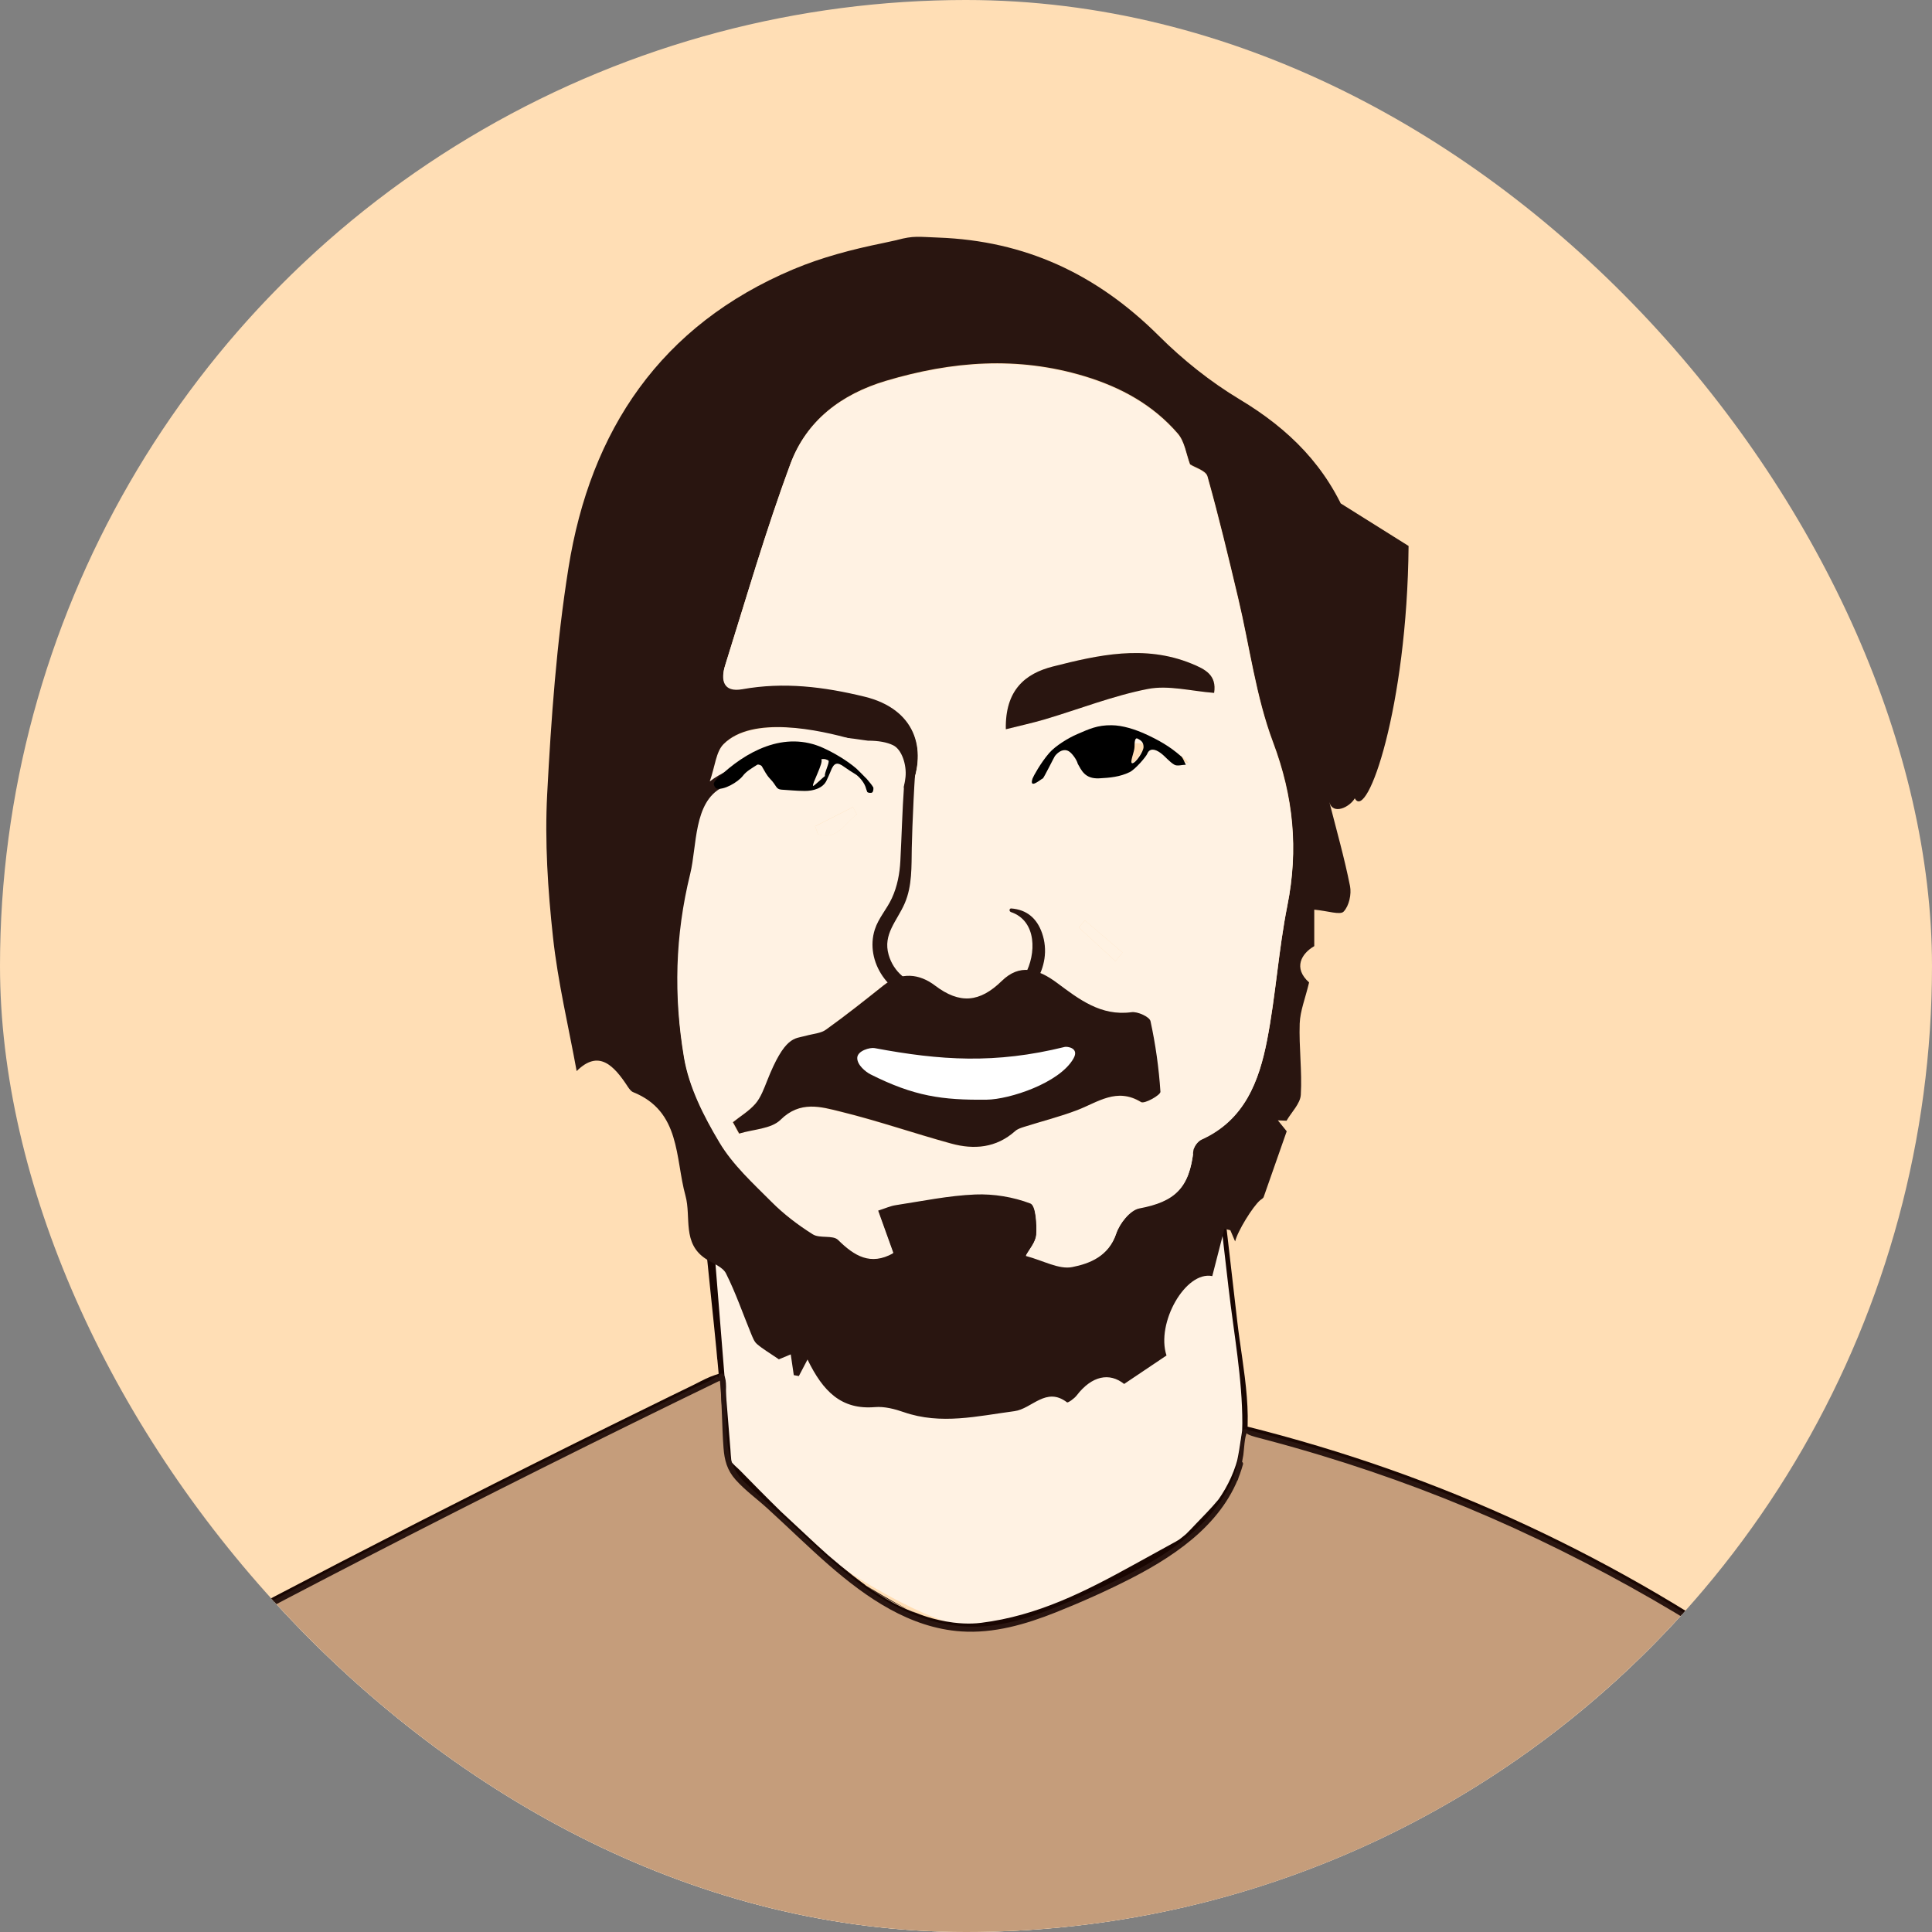 <svg fill="none" height="163" viewBox="0 0 163 163" width="163" xmlns="http://www.w3.org/2000/svg" xmlns:xlink="http://www.w3.org/1999/xlink"><rect x="0" y="0" width="163" height="163" fill="#808080" stroke="none"/><clipPath id="a"><rect height="163" rx="81.5" width="163"/></clipPath><clipPath id="b"><path d="m-12 20h187v202h-187z"/></clipPath><g clip-path="url(#a)"><circle cx="81.5" cy="81.5" fill="#ffdeb5" r="81.5"/><g clip-path="url(#b)"><path d="m59.609 99.816 1.904 23.575s5.728 5.992 8.091 7.822c2.518 1.953 8.642 5.597 11.813 5.969 1.57.186 6.241-1.109 6.241-1.109l4.15-1.697 7.982-4.396s3.676-3.488 4.446-5.427c.248-.635.8-4.031.8-4.031 19.36 4.822 36.186 13.481 51.769 25.908 2.79 2.225 5.533 4.597 7.469 7.59 2.766 4.256 3.691 9.403 4.538 14.403 1.85 10.869 3.622 21.753 5.309 32.653.893 5.752 1.523 12.357-2.371 16.69l-2.409.876c-8.394-2.728-33.668-.876-57.24-.806-39.715.124-46.507-1.473-86.074 1.845-10.943.915-22.321 3.675-32.634-.085-.863-.318-1.912-.644-2.619-.07-.707.574.225 2.109.832 1.427l-.839-3.21c-3.241-2.264-2.751-7.109-1.865-10.954 4.306-18.714 9.622-37.195 15.917-55.335.956-2.752 1.974-5.566 3.894-7.752 1.842-2.101 4.36-3.458 6.824-4.768 15.287-8.109 29.735-15.458 45.303-23.001l-1.609-18.032c.295 7.225 1.687 16.358 1.982 23.575.023.643.054 1.31.303 1.907.365.884 1.135 1.512 1.865 2.132 5.572 4.744 10.717 11.357 18.039 11.659 3.614.155 7.08-1.341 10.391-2.806 5.386-2.38 11.394-5.466 12.871-11.156.598-2.318.326-4.76.054-7.139-.746-6.435-1.485-12.877-2.231-19.311-14.23 2.752-28.911 3.132-43.266 1.132" fill="#fff2e3"/><path d="m59.416 99.817c.591 7.31 1.181 14.62 1.772 21.931.047.62-.047 1.411.319 1.914.513.714 1.298 1.342 1.912 1.962 1.018 1.039 2.052 2.062 3.093 3.07 1.873 1.798 3.793 3.372 6.016 4.744 2.549 1.574 5.448 3.326 8.44 3.876 1.104.202 2.246-.023 3.334-.24s2.231-.442 3.303-.775c1.422-.45 2.899-1.086 4.251-1.729 1.484-.698 2.899-1.589 4.337-2.38 1.236-.682 2.705-1.271 3.817-2.147.847-.667 1.593-1.597 2.292-2.404.785-.899 1.702-1.899 2.122-3.039.389-1.038.497-2.224.676-3.317.023-.14.008-.45.093-.566.016-.024 0-.117.024-.132-.202.132.769.411.497.31.995.372 2.106.55 3.132.837 8.184 2.295 16.135 5.38 23.705 9.225 7.492 3.799 14.595 8.334 21.279 13.412 3.583 2.721 7.36 5.535 9.94 9.271 2.503 3.613 3.583 7.939 4.376 12.202 1.787 9.621 3.256 19.303 4.78 28.97.691 4.38 1.639 8.823 1.655 13.272 0 1.923-.179 3.869-.793 5.698-.458 1.388-1.267 3.489-2.728 4.024-.474.17-.987.441-1.476.542-.42.086-.7-.046-1.135-.155-1.026-.263-2.075-.434-3.124-.573-2.899-.388-5.837-.52-8.767-.59-8.106-.201-16.228.07-24.334.272-16.733.411-33.45.349-50.183.155-12.458-.148-24.886-.055-37.328.674-8.728.512-17.471 1.132-26.152 2.171-4.547.542-9.116 1.093-13.702 1.023-2.285-.031-4.578-.217-6.832-.651-1.034-.202-2.067-.45-3.078-.752-.917-.279-1.834-.729-2.782-.861-.839-.116-1.99.187-1.842 1.241.101.713.777 1.333 1.414.806.054-.046.07-.132.054-.194l-.715-2.744c-.054-.217-.085-.411-.21-.581-.256-.334-.723-.59-1.003-.931-.389-.473-.684-1.015-.902-1.589-1.422-3.775.132-8.264 1.01-11.977 2.324-9.76 4.92-19.451 7.78-29.063 1.43-4.807 2.93-9.598 4.5-14.357.762-2.318 1.539-4.621 2.332-6.931.746-2.163 1.453-4.372 2.557-6.396 2.3-4.217 6.528-6.194 10.601-8.349 4.352-2.302 8.712-4.581 13.088-6.837 9.971-5.14 20.005-10.156 30.101-15.047.054-.031.101-.109.101-.171-.536-6.008-1.073-12.023-1.609-18.032-.023-.248-.412-.256-.396 0 .319 7.418 1.492 14.768 1.912 22.18.086 1.519-.039 3.077.972 4.325 1.01 1.249 2.401 2.179 3.552 3.249 2.347 2.17 4.624 4.442 7.22 6.325 2.394 1.729 5.098 3.078 8.075 3.357 3.645.341 7.127-1.031 10.399-2.465 5.137-2.24 11.402-5.031 13.43-10.721 1.415-3.977.264-8.621-.202-12.675-.567-4.9-1.135-9.807-1.694-14.706-.016-.132-.117-.217-.257-.194-14.214 2.721-28.826 3.109-43.165 1.132-.249-.031-.357.349-.109.388 14.417 1.985 29.082 1.605 43.375-1.132l-.256-.194c.458 3.953.909 7.899 1.368 11.853.458 3.954 1.166 7.644 1.166 11.45 0 6.814-5.542 10.582-11.122 13.217-3.241 1.535-6.684 3.21-10.298 3.621-3.233.364-6.311-.589-9.039-2.279-2.627-1.628-4.896-3.768-7.142-5.877-1.096-1.031-2.2-2.062-3.334-3.054-.637-.55-1.391-1.085-1.865-1.798-.622-.931-.599-2.039-.645-3.117-.381-7.651-1.624-15.233-1.951-22.884h-.396c.319 3.55.629 7.109.948 10.659.179 2.031.365 4.07.544 6.101.023.225.233 1.031.109 1.24 0-.008-.599.202-.684.241-.536.217-1.049.511-1.562.759-1.166.566-2.332 1.132-3.49 1.706-8.767 4.294-17.479 8.69-26.145 13.171-4.321 2.24-8.635 4.496-12.932 6.775-3.536 1.876-6.925 3.814-8.93 7.411-.995 1.783-1.663 3.714-2.332 5.636-.801 2.303-1.578 4.613-2.347 6.923-1.554 4.69-3.047 9.411-4.469 14.14-2.806 9.334-5.355 18.737-7.648 28.21-.917 3.799-2.308 7.869-2.013 11.83.109 1.419.466 2.845 1.337 3.993.319.418.933.76 1.181 1.163.225.356.264 1.023.373 1.434.109.411.389 1.015.381 1.449-.008.264.008.349-.334.047-.404-.357-.062-1.101.334-1.341.326-.194 1.057.031 1.399.132 2.137.589 4.142 1.325 6.35 1.666 4.438.69 8.945.52 13.399.109 4.593-.426 9.155-1.109 13.748-1.496 4.593-.388 9.101-.737 13.663-1.039 6.956-.465 13.912-.814 20.875-.969 13.127-.287 26.269.101 39.396.163 9.334.046 18.668-.016 28.002-.233 8.526-.201 17.052-.504 25.577-.419 3.249.031 6.513.117 9.754.427 1.267.124 2.534.279 3.785.527.699.14 1.593.574 2.285.442.645-.124 1.787-.473 2.316-.868 1.212-.9 1.974-2.938 2.394-4.334 1.08-3.566.754-7.411.248-11.047-1.36-9.822-3.077-19.605-4.725-29.381-.746-4.457-1.321-9.031-2.689-13.357-1.275-4.054-3.459-7.481-6.544-10.396-3.093-2.922-6.591-5.48-10.041-7.953-3.443-2.466-6.987-4.776-10.64-6.923-7.205-4.225-14.806-7.776-22.678-10.551-3.987-1.403-8.037-2.612-12.132-3.636-.094-.023-.226.031-.249.14-.202 1.256-.342 2.597-.731 3.814-.52 1.643-2.036 3.062-3.202 4.287-.575.605-1.026 1.132-1.678 1.488-1.181.651-2.355 1.295-3.536 1.946-4.135 2.279-8.122 4.326-12.932 4.923-1.889.232-4.158-.233-5.852-1.008-2.075-.946-3.047-1.488-4.974-3-2.767-2.163-5.456-4.76-7.912-7.241-.528-.535-1.057-1.077-1.585-1.612-.233-.241-.598-.504-.762-.791.086.147.047.093.023-.093-.039-.295-.047-.589-.07-.884-.194-2.372-.381-4.744-.575-7.116-.412-5.117-.824-10.241-1.236-15.357-.023-.256-.42-.256-.396 0z" fill="#190602"/><path d="m104.23 124.833c.248-.635.8-4.031.8-4.031 19.36 4.822 36.186 13.481 51.769 25.908 2.79 2.225 5.533 4.597 7.469 7.59 2.766 4.256 3.691 9.403 4.538 14.403 1.85 10.869 3.622 21.753 5.309 32.653.893 5.752 1.523 12.357-2.371 16.69l-2.409.876c-8.394-2.729-33.668-.876-57.24-.806-39.715.124-46.507-1.473-86.074 1.845-10.943.915-22.321 3.675-32.634-.085-.863-.318-1.912-.644-2.619-.07-.715.574.225 2.109.832 1.426l-.839-3.209c-3.241-2.264-2.751-7.109-1.865-10.954 4.306-18.714 9.622-37.195 15.917-55.335.956-2.752 1.974-5.566 3.894-7.753 1.842-2.1 4.36-3.457 6.824-4.767 15.287-8.109 29.735-15.458 45.303-23.001 0 0-.148 1.201.381 5.543.078.643.054 1.31.303 1.907.365.884 1.135 1.511 1.865 2.132 5.572 4.744 10.717 11.357 18.039 11.659 3.614.155 7.08-1.341 10.391-2.806 5.386-2.38 11.394-5.466 12.87-11.156" fill="#c59d7b"/><path d="m104.424 124.888c.241-.683.342-1.427.474-2.132.047-.256.109-1.737.327-1.876-.21.131.862.403.87.403.373.093.738.194 1.112.294.676.179 1.344.365 2.02.558 1.454.411 2.899.853 4.337 1.311 5.534 1.775 10.943 3.914 16.189 6.418 10.438 4.985 20.541 11.35 29.277 18.947 2.292 1.992 4.391 4.217 5.852 6.899 1.461 2.683 2.293 5.598 2.914 8.543 1.345 6.38 2.254 12.877 3.303 19.303 1.05 6.427 2.254 13.202 3.125 19.831.349 2.682.567 5.442.178 8.132-.186 1.271-.505 2.535-1.041 3.705-.42.931-1.057 2.279-1.958 2.752-.513.264-1.361.628-1.928.706-.505.062-1.181-.256-1.702-.365-1.562-.333-3.155-.527-4.741-.666-4.577-.403-9.194-.419-13.787-.396-12.109.07-24.21.613-36.318.667-18.785.085-37.601-.674-56.378-.062-10.717.349-21.458 1.008-32.129 2.054-6.179.605-12.334 1.659-18.559 1.69-3.148.016-6.303-.248-9.373-.992-1.337-.325-2.611-.907-3.948-1.209-.661-.148-1.655-.217-2.075.457-.497.791.396 2.256 1.282 1.52.054-.047.07-.132.054-.194l-.715-2.745c-.054-.217-.085-.41-.21-.581-.256-.333-.723-.589-1.003-.93-.389-.473-.684-1.016-.901-1.589-1.422-3.776.132-8.264 1.01-11.978 2.324-9.76 4.92-19.45 7.78-29.063 1.43-4.806 2.93-9.597 4.5-14.357.762-2.318 1.539-4.62 2.332-6.93.746-2.163 1.453-4.373 2.557-6.396 2.3-4.217 6.528-6.194 10.601-8.349 4.352-2.303 8.712-4.582 13.088-6.838 9.971-5.139 20.005-10.155 30.101-15.047.062-.031.093-.108.101-.17 0-.047 0-.085.008-.085-.497-.318-.311.325-.295.519.171 1.829.148 3.674.287 5.504.078 1.047.303 1.892 1.018 2.69.793.892 1.795 1.612 2.674 2.411 1.749 1.589 3.427 3.248 5.207 4.799 3.171 2.759 6.824 5.294 11.153 5.589 2.751.186 5.44-.597 7.974-1.605 2.176-.868 4.337-1.829 6.42-2.899 4.065-2.093 8.114-4.969 9.38-9.59.07-.248-.318-.356-.388-.108-1.104 4.023-4.415 6.698-7.928 8.667-1.687.946-3.451 1.752-5.215 2.535-2.316 1.015-4.679 2.023-7.189 2.434-4.663.768-8.821-1.202-12.388-4.039-1.578-1.256-3.054-2.636-4.523-4.016-1.469-1.379-3.078-2.666-4.523-4.085-1.772-1.744-1.337-4.62-1.469-6.93-.023-.442.109-1.566-.163-1.97-.194-.286-.202-.131-.42-.031-.031.016 0 .14-.023.163v.024c-.155.124.023-.194-.295.023-.575.395-1.321.643-1.959.946-9.303 4.527-18.559 9.163-27.753 13.907-4.632 2.388-9.248 4.806-13.857 7.241-3.839 2.031-7.694 3.992-9.894 7.922-1.026 1.845-1.718 3.853-2.402 5.838-.87 2.504-1.718 5.016-2.541 7.535-1.64 4.969-3.202 9.962-4.694 14.977-2.977 10.032-5.666 20.141-8.052 30.327-.8 3.403-1.943 7.403-.505 10.799.264.62.622 1.194 1.073 1.69.451.496.785.574.956 1.209.148.558.288 1.117.435 1.675.054.201.194.527.194.736 0 .031.062.171.047.186-.14.186-.606-.426-.63-.558-.427-1.884 3.163-.38 3.707-.209 1.135.356 2.285.651 3.458.876 2.285.442 4.609.636 6.933.667 4.927.069 9.832-.566 14.712-1.148 9.202-1.093 18.489-1.698 27.746-2.194 13.43-.721 26.852-.62 40.297-.465 8.984.109 17.968.186 26.96.109 9.762-.078 19.523-.427 29.285-.597 7.298-.124 14.813-.427 22.057.666 1.08.163 2.16.574 3.225.698.715.085 1.834-.442 2.487-.767 1.104-.558 1.842-2.287 2.285-3.38.707-1.76 1.002-3.652 1.065-5.535.163-4.458-.793-8.931-1.477-13.319-.832-5.302-1.687-10.597-2.565-15.892-.839-5.101-1.601-10.225-2.611-15.287-.863-4.318-2.161-8.605-4.904-12.125-2.775-3.566-6.544-6.326-10.135-9.023-3.645-2.737-7.422-5.318-11.316-7.698-7.601-4.644-15.66-8.535-24.046-11.543-4.212-1.512-8.495-2.799-12.839-3.884-.093-.023-.226.031-.249.139-.218 1.326-.35 2.76-.8 4.031-.086.241.303.349.388.109z" fill="#291510"/><path d="m59.883 65.947c.451-1.295.521-2.496 1.158-3.14 2.417-2.45 8.65-1.202 11.495-.395-2.813 1.07-9.015 2.147-12.653 3.535z" fill="#fff2e3"/><path d="m118.84 46.062c-.124 13.636-3.505 23.28-4.538 21.288-.42.744-1.85 1.45-2.146.318.599 2.357 1.267 4.698 1.741 7.078.14.69-.077 1.682-.536 2.163-.295.31-1.306-.054-2.479-.163v3.078c-1.08.62-1.803 1.845-.435 3.062-.319 1.341-.754 2.396-.793 3.465-.07 2.0.21 4.023.093 6.016-.046.752-.785 1.458-1.204 2.186-.241-.008-.49-.023-.731-.031.334.419.668.829.746.922-.661 1.899-1.298 3.721-1.943 5.543-.039.116-.194.186-.303.279-.622.535-1.896 2.597-2.106 3.473-.148-.349-.28-.651-.404-.946-.164-.038-.335-.085-.498-.124-.342 1.326-.684 2.659-1.026 3.993-2.261-.458-4.764 3.969-3.862 6.698-1.15.775-2.223 1.488-3.575 2.403-1.228-.985-2.72-.706-4.003.969-.202.264-.738.643-.816.581-1.772-1.356-2.961.551-4.438.745-3.101.41-6.194 1.17-9.326.085-.777-.271-1.648-.496-2.448-.427-2.813.233-4.368-1.302-5.681-4.015-.295.558-.513.977-.731 1.395-.14-.023-.287-.054-.427-.077-.078-.535-.155-1.07-.257-1.752-.482.201-.964.403-1.003.418-.777-.535-1.352-.868-1.842-1.287-.241-.201-.365-.558-.497-.868-.7-1.698-1.298-3.45-2.122-5.093-.272-.543-1.088-.837-1.671-1.209-2.06-1.318-1.244-3.535-1.749-5.357-.878-3.186-.389-7.109-4.415-8.729-.179-.07-.326-.279-.443-.45-1.181-1.814-2.464-3.178-4.321-1.326-.684-3.76-1.585-7.504-1.997-11.303-.435-4-.7-8.062-.49-12.062.334-6.38.793-12.783 1.795-19.078 1.85-11.628 7.78-20.489 18.971-25.203 2.394-1.008 4.966-1.682 7.523-2.202 1.578-.326 1.671-.434 2.891-.473m-1.663.202c1.43-.38 1.78-.264 3.497-.202 7.29.271 13.329 3.047 18.606 8.303 2.029 2.023 4.345 3.868 6.808 5.349 4.174 2.504 7.345 5.659 9.187 10.256m-48.419 23.024c-.606.705-.979 1.558-1.554 1.721-2.619.736-4.018 2.636-4.92 4.938-1.974 5.039-2.036 10.326-1.166 15.528.42 2.504 1.679 4.969 3 7.186 1.119 1.876 2.821 3.426 4.391 5 1.034 1.039 2.238 1.946 3.482 2.737.583.364 1.694.047 2.13.473 1.376 1.357 2.736 2.186 4.64 1.124-.42-1.155-.832-2.31-1.29-3.589.606-.194 1.057-.403 1.523-.473 2.231-.341 4.461-.806 6.699-.899 1.554-.062 3.202.209 4.648.759.451.171.552 1.729.497 2.636-.039.659-.606 1.279-.878 1.791 1.484.395 2.798 1.163 3.917.938 1.492-.295 3.07-.93 3.699-2.799.288-.86 1.174-2 1.959-2.147 3.008-.566 4.227-1.713 4.562-4.876.039-.333.38-.783.699-.93 3.614-1.636 4.834-4.899 5.51-8.365.731-3.752.964-7.605 1.71-11.349.948-4.744.513-9.179-1.204-13.752-1.462-3.884-1.982-8.117-2.954-12.194-.816-3.434-1.632-6.861-2.588-10.256-.132-.481-1.057-.737-1.469-1.008-.318-.845-.45-1.923-1.033-2.597-2.091-2.419-4.78-3.899-7.873-4.837-5.658-1.706-11.176-1.271-16.748.388-3.8 1.132-6.715 3.372-8.059 7-2.067 5.574-3.723 11.31-5.503 16.985-.373 1.186-.171 2.279 1.461 1.985 3.497-.628 6.863-.209 10.306.628 4.244 1.039 5.339 4.388 3.886 7.799-.839 0-1.554-.124-2.207.031-.995.24-.762.217-1.523.496-.303-.946-1.003-2.799-1.158-3.287-.327.302-1.36 2.38-1.601 2.736-1.197 1.822-3.357 1.961-4.989.465zm-5.471-1.054c3.583-2.76 10.344-2.054 12.078-3.535-2.845-.814-8.51-2.054-10.927.395-.637.643-.707 1.845-1.158 3.14z" fill="#291510"/><path d="m64.235 63.304c1.64 1.496 1.119.969 2.308-.853 0 0 3.979.55 4.453-.209.062-.093 2.122.248 2.231.248.891 0 1.601.129 2.13.388.731.357 1.142 1.651 1.041 2.667-.101 1.031-.404 1.031.427 1.031 1.453-3.411.357-6.768-3.886-7.799-3.435-.837-6.8-1.256-10.306-.628-1.64.295-1.834-.798-1.461-1.985 1.78-5.682 3.435-11.411 5.503-16.985 1.345-3.628 4.259-5.861 8.059-7 5.565-1.659 11.091-2.101 16.748-.388 3.093.938 5.782 2.419 7.873 4.837.583.674.715 1.752 1.034 2.597.412.264 1.336.527 1.468 1.008.956 3.396 1.772 6.83 2.589 10.256.971 4.07 1.492 8.303 2.953 12.194 1.717 4.574 2.153 9.008 1.205 13.752-.747 3.744-.98 7.597-1.71 11.349-.676 3.465-1.897 6.729-5.511 8.365-.318.14-.66.589-.699.93-.334 3.163-1.554 4.31-4.562 4.876-.777.148-1.671 1.279-1.958 2.148-.629 1.876-2.207 2.504-3.699 2.798-1.119.225-2.433-.542-3.917-.938.272-.511.839-1.139.878-1.791.054-.907-.039-2.465-.497-2.635-1.446-.551-3.093-.822-4.648-.76-2.246.093-4.469.558-6.699.899-.466.07-.917.279-1.523.473.459 1.279.878 2.434 1.29 3.589-1.904 1.062-3.264.233-4.64-1.124-.435-.434-1.547-.108-2.13-.473-1.244-.782-2.448-1.697-3.482-2.736-1.57-1.574-3.272-3.124-4.391-5-1.329-2.217-2.58-4.682-3-7.186-.871-5.202-.762-10.256.528-15.504.575-2.341.272-6.047 2.697-7.279.863-.442 2.689-2.403 3.295-3.101zm-2.433 31.397c.171.318.35.636.521.954 1.189-.364 2.705-.395 3.49-1.163 1.655-1.628 3.412-1.093 5.098-.682 3.124.767 6.179 1.83 9.287 2.682 1.935.527 3.808.38 5.409-1.046.202-.178.49-.271.754-.357 1.492-.473 3.015-.853 4.477-1.411 1.749-.667 3.35-1.938 5.394-.682.288.178 1.655-.597 1.632-.868-.132-2-.412-4.008-.839-5.962-.078-.364-1.088-.829-1.601-.752-2.58.364-4.461-1.109-6.264-2.458-1.648-1.233-3.179-1.643-4.679-.178-1.865 1.822-3.544 1.969-5.635.388-1.313-1-2.868-1.186-4.337-.015-1.593 1.271-3.194 2.543-4.85 3.729-.443.318.482 4.132-.163 4.318.07-1.954-3.016-3.566-3.093.504-.015.651-2.246.899-2.712 1.434-.536.612-1.267 1.054-1.92 1.574zm23.052-33.172c1.173-.294 2.246-.519 3.295-.837 2.899-.868 5.744-1.992 8.705-2.566 1.741-.333 3.653.186 5.581.333.233-1.496-.731-1.992-1.936-2.481-3.94-1.597-7.826-.721-11.665.256-2.332.589-4.049 1.977-3.971 5.295zm12.497 1.364c.07-.155 2.844 1.628 2.914 1.473-.256-.295.039-.047-.256-.295-2.34-1.93-4.275-1.116-7.143-1.512-2.674-.372-1.842-.767-1.251 2.047 3.093-.349.746 1.868 3.389-.24 1.259.279 1.15-1.736 2.347-1.473zm-28.585 6.814c.086.225.163.457.249.682 1.679.512 2.254-.992 3.272-1.674-.109-.209-.218-.419-.327-.628-1.065.543-2.13 1.085-3.194 1.62zm25.336 11.38c.202-.24.404-.481.606-.721-1.057-.907-2.122-1.806-3.179-2.713-.171.202-.342.395-.513.597 1.026.946 2.052 1.892 3.085 2.837z" fill="#fff2e3"/><path d="m61.81 94.701c.645-.519 1.383-.954 1.92-1.574.459-.535.738-1.31.979-1.915 1.508-3.83 2.339-3.566 3.241-3.814.653-.186 1.306-.209 1.749-.535 1.655-1.186 3.256-2.458 4.85-3.729 1.469-1.171 3.023-.985 4.337.015 2.083 1.581 3.769 1.434 5.635-.388 1.5-1.465 3.031-1.054 4.679.178 1.803 1.341 3.676 2.814 6.264 2.458.513-.07 1.516.388 1.601.752.427 1.961.707 3.961.839 5.961.016.279-1.352 1.047-1.632.868-2.052-1.256-3.645.015-5.394.682-1.461.558-2.984.938-4.477 1.411-.264.085-.56.178-.754.357-1.601 1.426-3.474 1.581-5.409 1.046-3.109-.853-6.163-1.915-9.287-2.682-1.694-.419-3.443-.954-5.098.682-.785.775-2.308.798-3.49 1.163-.171-.318-.35-.636-.521-.954zm29.953-2.659c-.645-.426-.824-.636-.979-.628-4.422.31-8.844.628-13.259 1.016-.311.031-.567.636-.847.977.35.279.692.806 1.042.806 3.085.008 6.194.124 9.248-.209 1.539-.163 2.977-1.186 4.795-1.961zm-4.601-2.054c-.093-.419-.086-.597-.163-.682-1.15-1.124-8.502-.822-9.435.465-.171.233.264 1.326.451 1.333 3.078.155 6.171.318 9.155-1.109z" fill="#291510"/><path d="m84.861 61.528c-.07-3.318 1.648-4.706 3.971-5.295 3.839-.977 7.725-1.853 11.665-.256 1.205.488 2.169.985 1.936 2.481-1.928-.147-3.84-.667-5.581-.333-2.953.574-5.798 1.706-8.704 2.566-1.049.31-2.13.543-3.295.837z" fill="#291510"/><path d="m68.773 69.715c1.065-.543 2.13-1.085 3.194-1.62.109.209.218.419.326.628-1.026.682-1.601 2.186-3.272 1.674-.086-.225-.163-.457-.249-.682z" fill="#fff2e3"/><path d="m94.103 81.088c-1.026-.946-2.052-1.892-3.085-2.837.171-.202.342-.395.513-.597 1.057.907 2.122 1.806 3.179 2.713-.202.24-.404.481-.606.721z" fill="#fff2e3"/><path d="m93.752 90.832c-6.381 4.791-13.018 4.248-19.608 3.729-.404-.031-1.329-3.69-.964-4.465 2.013-4.31 17.759-5.318 20.223-1.55.179.271.148.884.357 2.287z" fill="#291510"/><path d="m90.573 89.297c-1.174 2.085-5.417 3.458-7.313 3.481-3.769.046-6.14-.287-9.824-2.14-.381-.194-1.127-.783-1.111-1.388.015-.605 1.088-.899 1.469-.822 5.549 1.039 10.166 1.349 16.041-.101.186-.046 1.244.07.738.969z" fill="#fff"/><path d="m76.273 66.289c-.155 2.217-.194 4.14-.311 6.341-.054 1.07-.257 2.155-.715 3.147-.42.915-1.127 1.674-1.438 2.636-.878 2.729 1.259 5.76 4.057 6.016.707.062.878-1.14.171-1.24-1.469-.209-2.643-1.186-3.062-2.628-.505-1.744.707-2.853 1.352-4.341.645-1.488.567-3.124.598-4.682.039-1.861.218-6.155.459-8.496.023-.194-.886 2.675-.94 2.845z" fill="#291510"/><path d="m85.265 76.94c2.254.744 2.153 3.589 1.228 5.256-.303.55-.528 1.302.148 1.682.528.302 1.073.062 1.259-.488s-.684-.93-.948-.403c.117-.233.521-.372.684-.62.086-.132.155-.326.218-.473.124-.326.21-.659.264-1.008.109-.721.039-1.473-.202-2.163-.435-1.248-1.29-1.977-2.596-2.078-.179-.015-.194.248-.039.295z" fill="#291510"/><g fill="#000"><path d="m73.655 66.397c-.109-.186-.241-.341-.381-.504 0 0-.016-.015-.016-.023-.062-.07-.124-.14-.179-.209h-.008c-.272-.279-.684-.698-.832-.83-.8-.682-1.889-1.326-2.821-1.744-1.539-.69-3.171-.69-4.787-.108-1.523.55-2.852 1.512-4.065 2.659-.14.132-.303.295-.342.465-.023.124.117.388.225.419.591.178 1.819-.535 2.223-1.062.303-.403.785-.659 1.212-.938.086-.054.326.031.389.124.249.419.381.729.707 1.07.56.574.466.876.964.907.816.046 1.135.101 1.951.108.707.008 1.554-.225 1.85-.899.109-.24.225-.481.319-.721.287-.767.552-.861 1.173-.403.194.147.738.496.948.62.202.124.645.55.832 1.039.047.155.093.302.148.442.039.085.334.124.427.046.086-.062.132-.357.07-.465zm-5.052-.093c-.155-.085.917-1.992.684-2.24.272-.085.544.054.606.101.14.116-.396 1.147-.288 1.302-.117.07-.933.868-.995.837z"/><path d="m99.635 63.8c-.948-.837-1.92-1.38-3.015-1.876-.855-.388-1.904-.729-2.837-.737-1.197-.015-1.896.318-2.899.752-.731.31-1.826.977-2.363 1.589-.731.845-1.352 1.992-1.407 2.155-.319.977.723.031.87-.008.07-.023.964-1.822 1.018-1.892.311-.388.746-.643 1.166-.403.264.147.684.721.762 1.062.303.519.583 1.287 1.811 1.225.902-.046 1.741-.124 2.557-.519.49-.233 1.407-1.326 1.492-1.55.21-.519.684-.395 1.127-.07.412.302.731.744 1.166.992.249.14.637 0 .963 0-.132-.248-.233-.574-.411-.729zm-4.096.597c-.272 0 .179-.985.179-1.38 0-.395.023-.822.264-.698.311.155.497.318.497.706s-.668 1.364-.94 1.364z"/></g></g></g></svg>